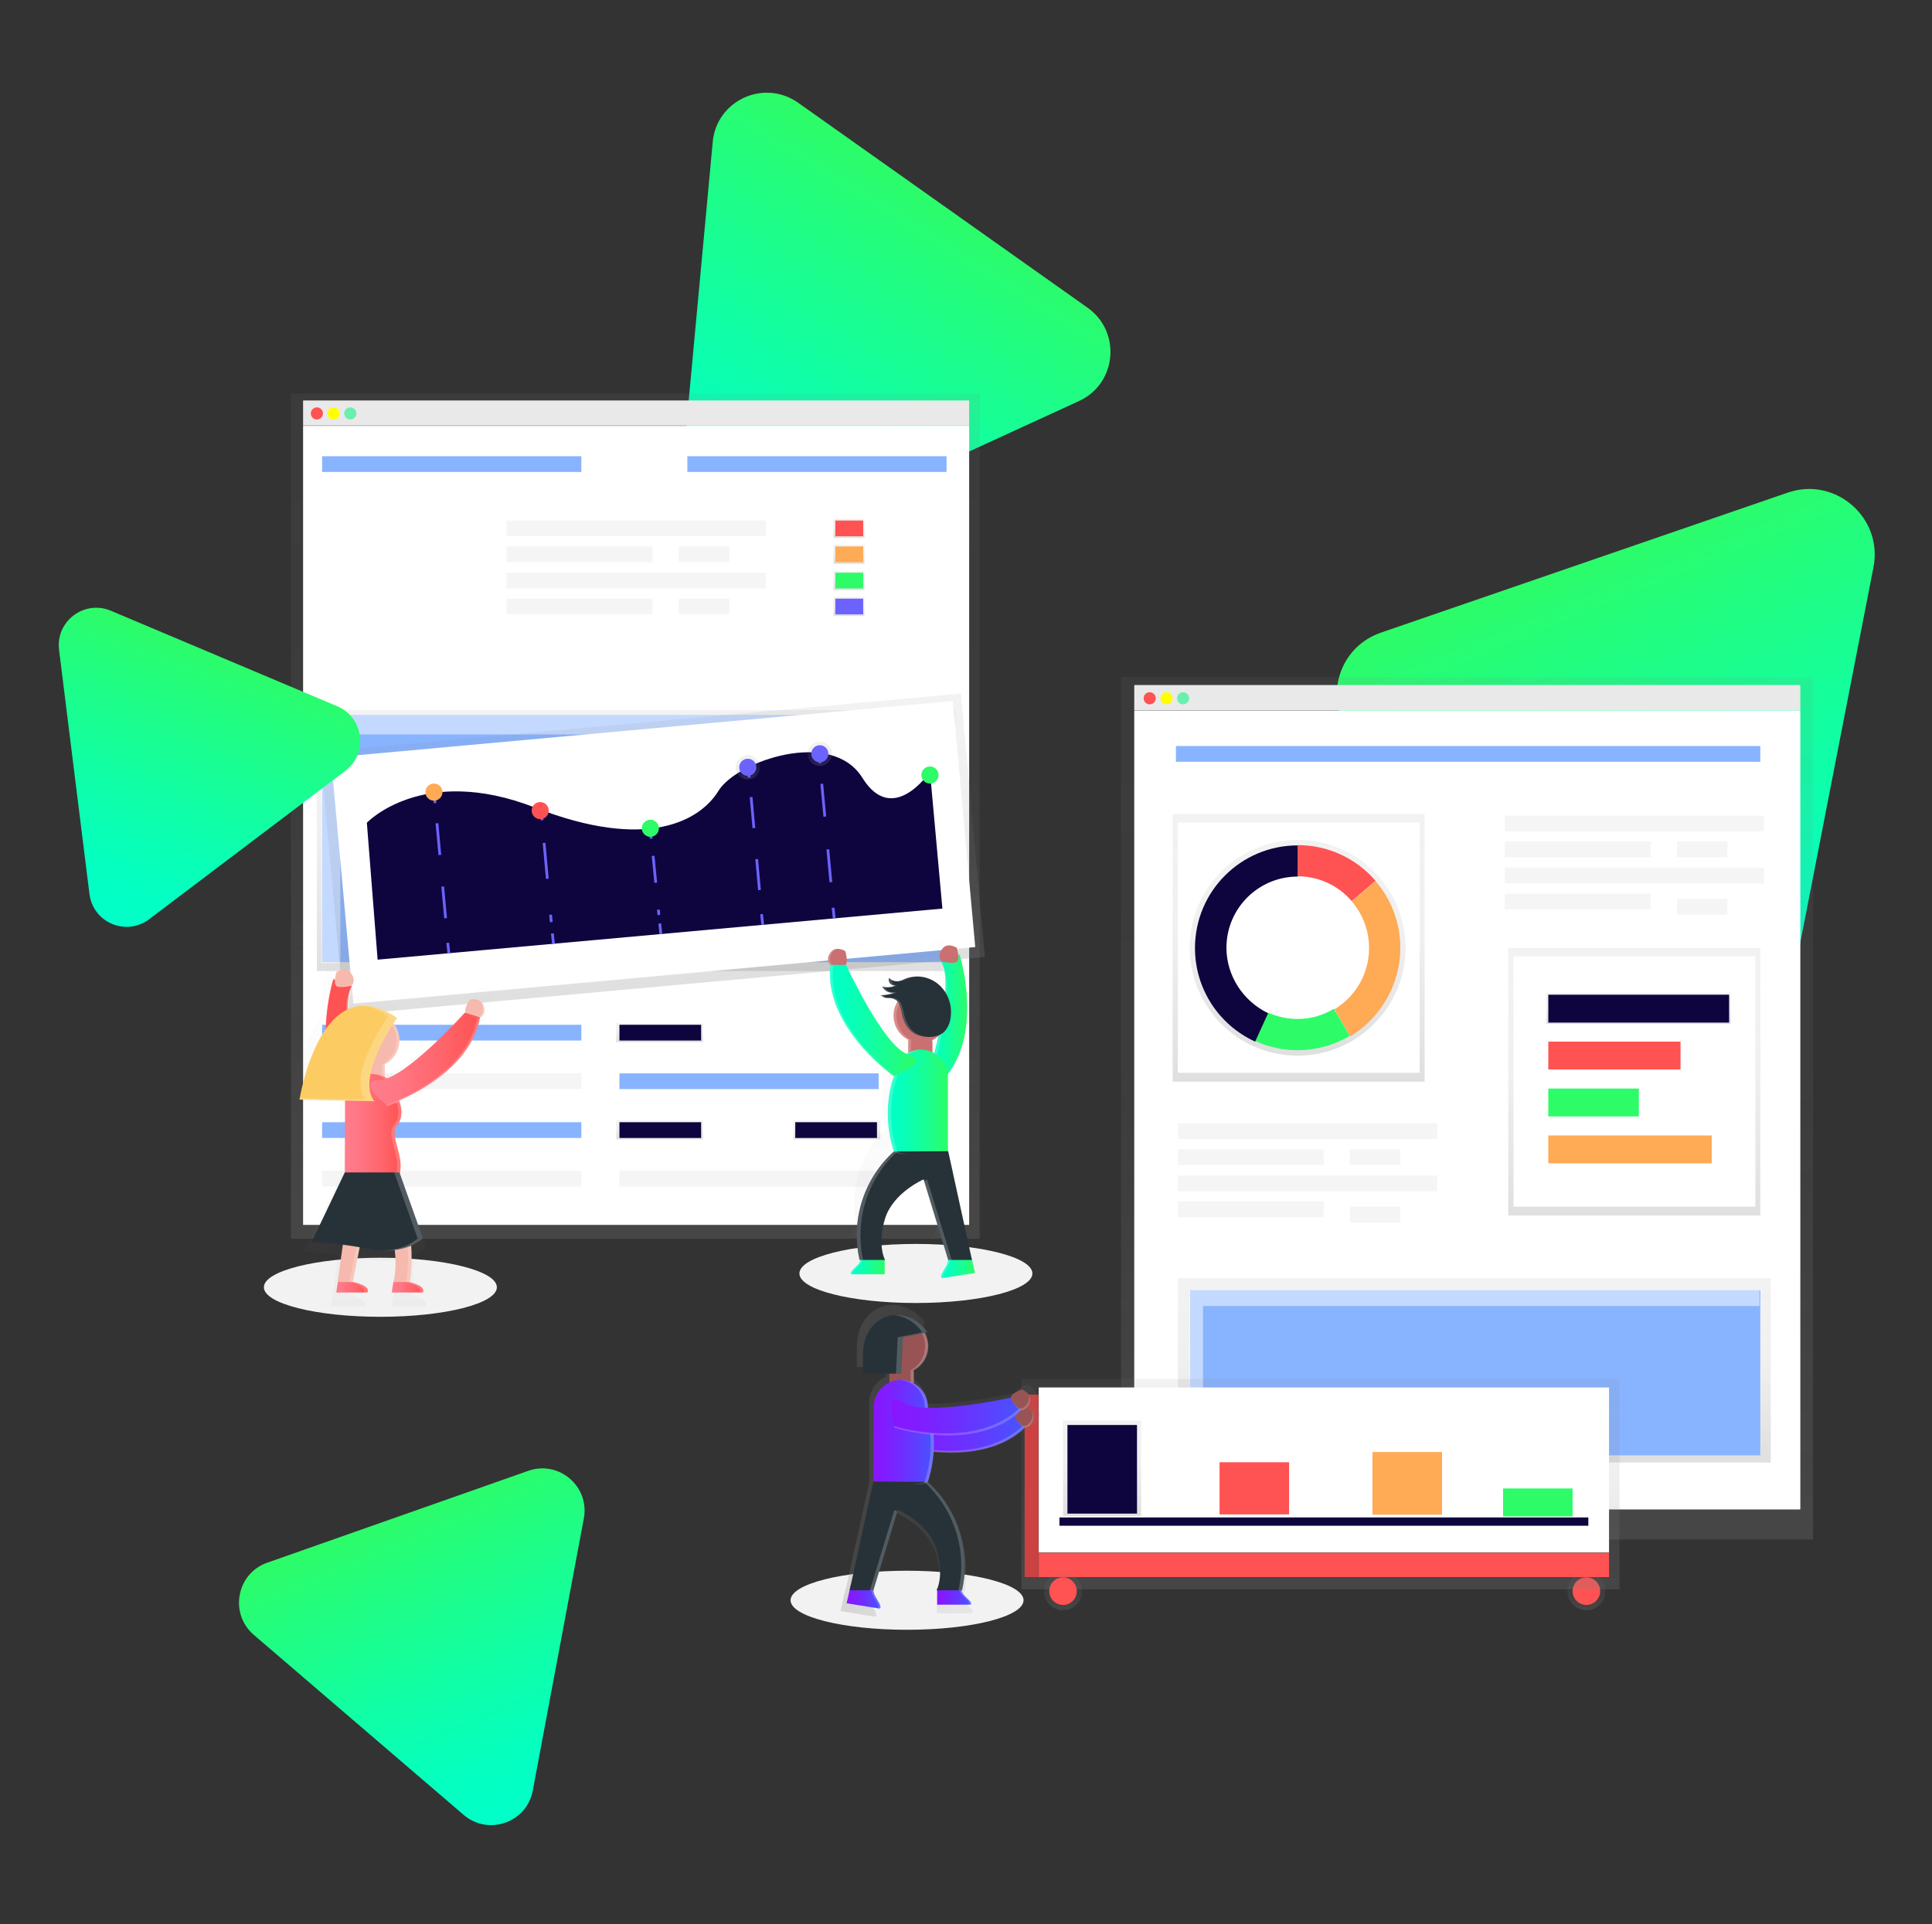 <?xml version="1.0" encoding="utf-8"?>
<!-- Generator: Adobe Illustrator 19.0.0, SVG Export Plug-In . SVG Version: 6.00 Build 0)  -->
<svg version="1.1" id="Layer_1" xmlns="http://www.w3.org/2000/svg" xmlns:xlink="http://www.w3.org/1999/xlink" x="0px" y="0px"
	 viewBox="0 0 699.9 697.1" style="enable-background:new 0 0 699.9 697.1;" xml:space="preserve">
<rect x="0" y="0" width="699.9" height="697.1" fill="#333333" stroke="none"/>
<style type="text/css">
	.st0{fill:url(#XMLID_236_);}
	.st1{fill:url(#XMLID_237_);}
	.st2{fill:url(#XMLID_238_);}
	.st3{fill:#F2F2F2;}
	.st4{fill:#F5F5F5;}
	.st5{fill:url(#XMLID_239_);}
	.st6{fill:#FFFFFF;}
	.st7{fill:#FF5252;}
	.st8{fill:#FFFF00;}
	.st9{fill:#69F0AE;}
	.st10{fill:#88B3FF;}
	.st11{fill:url(#XMLID_240_);}
	.st12{fill:url(#XMLID_241_);}
	.st13{fill:url(#XMLID_242_);}
	.st14{fill:#0E053F;}
	.st15{fill:url(#XMLID_243_);}
	.st16{fill:url(#XMLID_244_);}
	.st17{fill:url(#XMLID_245_);}
	.st18{fill:#FFAA55;}
	.st19{fill:#2DFC68;}
	.st20{fill:url(#XMLID_246_);}
	.st21{fill:#6C63FF;}
	.st22{fill:url(#XMLID_247_);}
	.st23{opacity:0.5;fill:#FFFFFF;enable-background:new    ;}
	.st24{fill:url(#XMLID_248_);}
	.st25{fill:none;stroke:#6C63FF;stroke-miterlimit:10;}
	.st26{fill:none;stroke:#6C63FF;stroke-miterlimit:10;stroke-dasharray:11.51,11.51;}
	.st27{fill:none;stroke:#6C63FF;stroke-miterlimit:10;stroke-dasharray:13.06,13.06;}
	.st28{fill:none;stroke:#6C63FF;stroke-miterlimit:10;stroke-dasharray:9.79,9.79;}
	.st29{fill:none;stroke:#6C63FF;stroke-miterlimit:10;stroke-dasharray:11.28,11.28;}
	.st30{fill:none;stroke:#6C63FF;stroke-miterlimit:10;stroke-dasharray:11.93,11.93;}
	.st31{fill:url(#XMLID_249_);}
	.st32{fill:url(#XMLID_250_);}
	.st33{opacity:0.2;}
	.st34{fill:url(#XMLID_251_);}
	.st35{fill:url(#XMLID_252_);}
	.st36{fill:#CA7070;}
	.st37{fill:url(#cbb1ca8a-3a06-4d8d-9881-c3637d2b9b50_1_);}
	.st38{opacity:0.2;fill:#FFFFFF;enable-background:new    ;}
	.st39{fill:url(#ec846da8-b8c9-4838-98ee-b96510078eab_1_);}
	.st40{fill:url(#XMLID_253_);}
	.st41{fill:url(#XMLID_254_);}
	.st42{fill:#263238;}
	.st43{fill:url(#XMLID_255_);}
	.st44{fill:url(#XMLID_256_);}
	.st45{fill:url(#XMLID_257_);}
	.st46{fill:#F6B9AD;}
	.st47{fill:url(#XMLID_258_);}
	.st48{fill:url(#XMLID_259_);}
	.st49{fill:url(#XMLID_260_);}
	.st50{fill:url(#XMLID_261_);}
	.st51{fill:#FCCC63;}
	.st52{fill:url(#XMLID_262_);}
	.st53{fill:url(#XMLID_263_);}
	.st54{fill:url(#XMLID_264_);}
	.st55{fill:url(#XMLID_265_);}
	.st56{fill:url(#XMLID_266_);}
	.st57{fill:url(#XMLID_267_);}
	.st58{fill:url(#XMLID_268_);}
	.st59{fill:url(#XMLID_269_);}
	.st60{fill:none;stroke:#0E053F;stroke-width:3;stroke-miterlimit:10;}
	.st61{fill:url(#XMLID_270_);}
	.st62{fill:url(#XMLID_271_);}
	.st63{opacity:0.2;enable-background:new    ;}
	.st64{fill:url(#XMLID_272_);}
	.st65{fill:url(#XMLID_273_);}
	.st66{fill:#985454;}
	.st67{fill:url(#_x34_635430b-7803-4f1f-9770-b56b2b482545_1_);}
	.st68{fill:url(#a892faa3-7b18-4010-9d55-72c2aac7ddb8_1_);}
	.st69{fill:url(#XMLID_274_);}
	.st70{fill:url(#XMLID_275_);}
	.st71{fill:url(#XMLID_276_);}
</style>
<g id="XMLID_221_">
	
		<linearGradient id="XMLID_236_" gradientUnits="userSpaceOnUse" x1="526.963" y1="457.106" x2="620.391" y2="295.284" gradientTransform="matrix(0.611 -0.792 0.792 0.611 -41.901 510.914)">
		<stop  offset="0" style="stop-color:#00FFC9"/>
		<stop  offset="0.174" style="stop-color:#04FFC0"/>
		<stop  offset="0.462" style="stop-color:#10FEA6"/>
		<stop  offset="0.828" style="stop-color:#23FD7D"/>
		<stop  offset="0.994" style="stop-color:#2DFC68"/>
	</linearGradient>
	<path id="XMLID_207_" class="st0" d="M609.9,371.9L492.4,269.6c-13.8-12-9.4-34.5,7.9-40.4l147.3-50.7c17.3-6,34.6,9.1,31.1,27
		l-29.8,152.9C645.4,376.5,623.7,383.9,609.9,371.9z"/>
	
		<linearGradient id="XMLID_237_" gradientUnits="userSpaceOnUse" x1="58.338" y1="671.169" x2="118.478" y2="567.005" gradientTransform="matrix(0.606 -0.796 0.796 0.606 -380.88 298.105)">
		<stop  offset="0" style="stop-color:#00FFC9"/>
		<stop  offset="0.174" style="stop-color:#04FFC0"/>
		<stop  offset="0.462" style="stop-color:#10FEA6"/>
		<stop  offset="0.828" style="stop-color:#23FD7D"/>
		<stop  offset="0.994" style="stop-color:#2DFC68"/>
	</linearGradient>
	<path id="XMLID_1_" class="st1" d="M168,657.6l-76.1-65.3c-8.9-7.7-6.2-22.2,4.9-26.1l94.6-33.3c11.1-3.9,22.3,5.7,20.1,17.3
		L193,648.8C190.8,660.4,176.9,665.2,168,657.6z"/>
	
		<linearGradient id="XMLID_238_" gradientUnits="userSpaceOnUse" x1="336.852" y1="253.679" x2="413.917" y2="120.198" gradientTransform="matrix(0.999 3.388500e-002 -3.388500e-002 0.999 -67.101 -63.619)">
		<stop  offset="0" style="stop-color:#00FFC9"/>
		<stop  offset="0.174" style="stop-color:#04FFC0"/>
		<stop  offset="0.462" style="stop-color:#10FEA6"/>
		<stop  offset="0.828" style="stop-color:#23FD7D"/>
		<stop  offset="0.994" style="stop-color:#2DFC68"/>
	</linearGradient>
	<path id="XMLID_2_" class="st2" d="M246.3,179.4l11.9-128c1.4-15,18.5-22.9,30.9-14.2l104.9,74.3c12.3,8.7,10.6,27.5-3.1,33.8
		L274,199C260.3,205.4,244.9,194.4,246.3,179.4z"/>
</g>
<ellipse id="XMLID_206_" class="st3" cx="328.6" cy="579.8" rx="42.2" ry="10.7"/>
<ellipse id="XMLID_205_" class="st3" cx="331.8" cy="461.4" rx="42.2" ry="10.7"/>
<ellipse id="XMLID_204_" class="st3" cx="137.8" cy="466.4" rx="42.2" ry="10.7"/>
<rect id="XMLID_203_" x="109.8" y="145.1" class="st4" width="241.3" height="9.1"/>
<linearGradient id="XMLID_239_" gradientUnits="userSpaceOnUse" x1="230.119" y1="353.229" x2="230.119" y2="659.402" gradientTransform="matrix(1 0 0 -1 0 802)">
	<stop  offset="0" style="stop-color:#808080;stop-opacity:0.25"/>
	<stop  offset="0.54" style="stop-color:#808080;stop-opacity:0.12"/>
	<stop  offset="1" style="stop-color:#808080;stop-opacity:0.1"/>
</linearGradient>
<rect id="XMLID_202_" x="105.4" y="142.6" class="st5" width="249.5" height="306.2"/>
<rect id="XMLID_201_" x="109.8" y="154.3" class="st6" width="241.3" height="289.5"/>
<circle id="XMLID_200_" class="st7" cx="114.8" cy="149.8" r="2.2"/>
<circle id="XMLID_199_" class="st8" cx="120.8" cy="149.8" r="2.2"/>
<circle id="XMLID_198_" class="st9" cx="126.9" cy="149.8" r="2.2"/>
<g id="XMLID_196_">
	<rect id="XMLID_197_" x="116.7" y="165.3" class="st10" width="93.9" height="5.7"/>
</g>
<rect id="XMLID_195_" x="183.5" y="188.6" class="st4" width="93.9" height="5.7"/>
<rect id="XMLID_194_" x="116.7" y="371.3" class="st10" width="93.9" height="5.7"/>
<linearGradient id="XMLID_240_" gradientUnits="userSpaceOnUse" x1="238.939" y1="424.418" x2="238.939" y2="431.347" gradientTransform="matrix(1 0 0 -1 0 802)">
	<stop  offset="0" style="stop-color:#808080;stop-opacity:0.25"/>
	<stop  offset="0.54" style="stop-color:#808080;stop-opacity:0.12"/>
	<stop  offset="1" style="stop-color:#808080;stop-opacity:0.1"/>
</linearGradient>
<rect id="XMLID_193_" x="223.2" y="370.7" class="st11" width="31.5" height="6.9"/>
<linearGradient id="XMLID_241_" gradientUnits="userSpaceOnUse" x1="238.939" y1="389.138" x2="238.939" y2="396.068" gradientTransform="matrix(1 0 0 -1 0 802)">
	<stop  offset="0" style="stop-color:#808080;stop-opacity:0.25"/>
	<stop  offset="0.54" style="stop-color:#808080;stop-opacity:0.12"/>
	<stop  offset="1" style="stop-color:#808080;stop-opacity:0.1"/>
</linearGradient>
<rect id="XMLID_192_" x="223.2" y="405.9" class="st12" width="31.5" height="6.9"/>
<linearGradient id="XMLID_242_" gradientUnits="userSpaceOnUse" x1="303.197" y1="389.138" x2="303.197" y2="396.068" gradientTransform="matrix(1 0 0 -1 0 802)">
	<stop  offset="0" style="stop-color:#808080;stop-opacity:0.25"/>
	<stop  offset="0.54" style="stop-color:#808080;stop-opacity:0.12"/>
	<stop  offset="1" style="stop-color:#808080;stop-opacity:0.1"/>
</linearGradient>
<rect id="XMLID_191_" x="287.4" y="405.9" class="st13" width="31.5" height="6.9"/>
<rect id="XMLID_190_" x="224.4" y="371.3" class="st14" width="29.6" height="5.7"/>
<rect id="XMLID_189_" x="224.4" y="406.6" class="st14" width="29.6" height="5.7"/>
<rect id="XMLID_188_" x="288.1" y="406.6" class="st14" width="29.6" height="5.7"/>
<rect id="XMLID_187_" x="116.7" y="388.9" class="st4" width="93.9" height="5.7"/>
<rect id="XMLID_186_" x="224.4" y="388.9" class="st10" width="93.9" height="5.7"/>
<rect id="XMLID_185_" x="224.4" y="424.2" class="st4" width="93.9" height="5.7"/>
<rect id="XMLID_184_" x="116.7" y="406.6" class="st10" width="93.9" height="5.7"/>
<rect id="XMLID_183_" x="116.7" y="424.2" class="st4" width="93.9" height="5.7"/>
<rect id="XMLID_182_" x="183.5" y="198" class="st4" width="52.9" height="5.7"/>
<rect id="XMLID_181_" x="245.9" y="198" class="st4" width="18.3" height="5.7"/>
<rect id="XMLID_180_" x="183.5" y="216.9" class="st4" width="52.9" height="5.7"/>
<rect id="XMLID_179_" x="245.9" y="216.9" class="st4" width="18.3" height="5.7"/>
<rect id="XMLID_178_" x="183.5" y="207.5" class="st4" width="93.9" height="5.7"/>
<g id="XMLID_176_">
	<rect id="XMLID_177_" x="249" y="165.3" class="st10" width="93.9" height="5.7"/>
</g>
<linearGradient id="XMLID_243_" gradientUnits="userSpaceOnUse" x1="307.607" y1="607.113" x2="307.607" y2="614.043" gradientTransform="matrix(1 0 0 -1 0 802)">
	<stop  offset="0" style="stop-color:#808080;stop-opacity:0.25"/>
	<stop  offset="0.54" style="stop-color:#808080;stop-opacity:0.12"/>
	<stop  offset="1" style="stop-color:#808080;stop-opacity:0.1"/>
</linearGradient>
<rect id="XMLID_175_" x="301.9" y="188" class="st15" width="11.3" height="6.9"/>
<linearGradient id="XMLID_244_" gradientUnits="userSpaceOnUse" x1="307.607" y1="597.663" x2="307.607" y2="604.593" gradientTransform="matrix(1 0 0 -1 0 802)">
	<stop  offset="0" style="stop-color:#808080;stop-opacity:0.25"/>
	<stop  offset="0.54" style="stop-color:#808080;stop-opacity:0.12"/>
	<stop  offset="1" style="stop-color:#808080;stop-opacity:0.1"/>
</linearGradient>
<rect id="XMLID_174_" x="301.9" y="197.4" class="st16" width="11.3" height="6.9"/>
<linearGradient id="XMLID_245_" gradientUnits="userSpaceOnUse" x1="307.607" y1="588.214" x2="307.607" y2="595.143" gradientTransform="matrix(1 0 0 -1 0 802)">
	<stop  offset="0" style="stop-color:#808080;stop-opacity:0.25"/>
	<stop  offset="0.54" style="stop-color:#808080;stop-opacity:0.12"/>
	<stop  offset="1" style="stop-color:#808080;stop-opacity:0.1"/>
</linearGradient>
<rect id="XMLID_173_" x="301.9" y="206.9" class="st17" width="11.3" height="6.9"/>
<rect id="XMLID_172_" x="302.6" y="188.6" class="st7" width="10.1" height="5.7"/>
<rect id="XMLID_171_" x="302.6" y="198" class="st18" width="10.1" height="5.7"/>
<rect id="XMLID_170_" x="302.6" y="207.5" class="st19" width="10.1" height="5.7"/>
<linearGradient id="XMLID_246_" gradientUnits="userSpaceOnUse" x1="307.607" y1="578.764" x2="307.607" y2="585.694" gradientTransform="matrix(1 0 0 -1 0 802)">
	<stop  offset="0" style="stop-color:#808080;stop-opacity:0.25"/>
	<stop  offset="0.54" style="stop-color:#808080;stop-opacity:0.12"/>
	<stop  offset="1" style="stop-color:#808080;stop-opacity:0.1"/>
</linearGradient>
<rect id="XMLID_169_" x="301.9" y="216.3" class="st20" width="11.3" height="6.9"/>
<rect id="XMLID_168_" x="302.6" y="216.9" class="st21" width="10.1" height="5.7"/>
<linearGradient id="XMLID_247_" gradientUnits="userSpaceOnUse" x1="230.434" y1="450.247" x2="230.434" y2="544.745" gradientTransform="matrix(1 0 0 -1 0 802)">
	<stop  offset="0" style="stop-color:#808080;stop-opacity:0.25"/>
	<stop  offset="0.54" style="stop-color:#808080;stop-opacity:0.12"/>
	<stop  offset="1" style="stop-color:#808080;stop-opacity:0.1"/>
</linearGradient>
<rect id="XMLID_167_" x="114.8" y="257.3" class="st22" width="231.2" height="94.5"/>
<rect id="XMLID_166_" x="116.7" y="259.1" class="st10" width="226.2" height="89.5"/>
<polygon id="XMLID_165_" class="st23" points="123.3,266.1 342.5,266.1 342.5,259.1 116.4,259.1 116.4,349 123.3,349 "/>
<linearGradient id="XMLID_248_" gradientUnits="userSpaceOnUse" x1="390.323" y1="296.822" x2="390.323" y2="392.58" gradientTransform="matrix(0.996 -9.063258e-002 -9.063258e-002 -0.996 -121.067 688.222)">
	<stop  offset="0" style="stop-color:#808080;stop-opacity:0.25"/>
	<stop  offset="0.54" style="stop-color:#808080;stop-opacity:0.12"/>
	<stop  offset="1" style="stop-color:#808080;stop-opacity:0.1"/>
</linearGradient>
<polygon id="XMLID_164_" class="st24" points="116,272.4 348.1,251.3 356.8,346.7 124.7,367.8 "/>
<rect id="XMLID_163_" x="123.6" y="264.2" transform="matrix(-0.996 9.063258e-002 -9.063258e-002 -0.996 500.349 595.079)" class="st6" width="226.2" height="89.5"/>
<path id="XMLID_162_" class="st14" d="M136.8,347.7l-3.9-49.6c0,0,20.2-21.4,60.9-5.5s59.9,4.7,66.5-6.1
	c6.6-10.7,40.9-22.7,52.1-4.7c11.1,17.9,24.5-2.2,24.5-2.2l4.5,49.6L136.8,347.7z"/>
<line id="XMLID_161_" class="st25" x1="157.3" y1="287.3" x2="157.6" y2="291"/>
<line id="XMLID_160_" class="st26" x1="158.3" y1="298.3" x2="161.9" y2="338"/>
<line id="XMLID_159_" class="st25" x1="162.2" y1="341.6" x2="162.6" y2="345.4"/>
<line id="XMLID_158_" class="st25" x1="196" y1="293.4" x2="196.4" y2="297.2"/>
<line id="XMLID_157_" class="st27" x1="197.1" y1="305.4" x2="199.7" y2="334.1"/>
<line id="XMLID_156_" class="st25" x1="200.1" y1="338.2" x2="200.5" y2="341.9"/>
<line id="XMLID_155_" class="st25" x1="235.6" y1="300.2" x2="235.9" y2="303.9"/>
<line id="XMLID_154_" class="st28" x1="236.6" y1="310.1" x2="238.7" y2="331.5"/>
<line id="XMLID_153_" class="st25" x1="239" y1="334.6" x2="239.4" y2="338.4"/>
<line id="XMLID_152_" class="st25" x1="271.1" y1="277.9" x2="271.4" y2="281.7"/>
<line id="XMLID_151_" class="st29" x1="272.1" y1="288.8" x2="275.6" y2="327.7"/>
<line id="XMLID_150_" class="st25" x1="275.9" y1="331.2" x2="276.3" y2="335"/>
<line id="XMLID_149_" class="st25" x1="296.7" y1="272.7" x2="297.1" y2="276.5"/>
<line id="XMLID_148_" class="st30" x1="297.7" y1="284" x2="301.5" y2="325.1"/>
<line id="XMLID_147_" class="st25" x1="301.8" y1="328.9" x2="302.2" y2="332.7"/>
<circle id="XMLID_146_" class="st18" cx="157.2" cy="287" r="3.1"/>
<circle id="XMLID_145_" class="st7" cx="195.7" cy="293.7" r="3.1"/>
<circle id="XMLID_144_" class="st19" cx="235.6" cy="300.1" r="3.1"/>
<linearGradient id="XMLID_249_" gradientUnits="userSpaceOnUse" x1="427.502" y1="368.648" x2="427.502" y2="377.468" gradientTransform="matrix(0.996 -9.063258e-002 -9.063258e-002 -0.996 -121.076 688.226)">
	<stop  offset="0" style="stop-color:#808080;stop-opacity:0.25"/>
	<stop  offset="0.54" style="stop-color:#808080;stop-opacity:0.12"/>
	<stop  offset="1" style="stop-color:#808080;stop-opacity:0.1"/>
</linearGradient>
<circle id="XMLID_143_" class="st31" cx="270.9" cy="278" r="4.4"/>
<linearGradient id="XMLID_250_" gradientUnits="userSpaceOnUse" x1="453.952" y1="371.159" x2="453.952" y2="379.979" gradientTransform="matrix(0.996 -9.063258e-002 -9.063258e-002 -0.996 -121.069 688.219)">
	<stop  offset="0" style="stop-color:#808080;stop-opacity:0.25"/>
	<stop  offset="0.54" style="stop-color:#808080;stop-opacity:0.12"/>
	<stop  offset="1" style="stop-color:#808080;stop-opacity:0.1"/>
</linearGradient>
<circle id="XMLID_142_" class="st32" cx="297" cy="273.1" r="4.4"/>
<circle id="XMLID_141_" class="st21" cx="270.9" cy="278" r="3.1"/>
<circle id="XMLID_140_" class="st21" cx="297" cy="273.1" r="3.1"/>
<circle id="XMLID_139_" class="st19" cx="336.9" cy="280.8" r="3.1"/>
<g id="XMLID_137_" class="st33">
	
		<linearGradient id="XMLID_251_" gradientUnits="userSpaceOnUse" x1="497.914" y1="363.995" x2="497.914" y2="364.158" gradientTransform="matrix(1 0 0 -1 -154.5 707.52)">
		<stop  offset="0" style="stop-color:#808080;stop-opacity:0.25"/>
		<stop  offset="0.54" style="stop-color:#808080;stop-opacity:0.12"/>
		<stop  offset="1" style="stop-color:#808080;stop-opacity:0.1"/>
	</linearGradient>
	<path id="XMLID_138_" class="st34" d="M343.3,343.4l0,0.1C343.8,343.3,343.3,343.4,343.3,343.4z"/>
</g>
<g id="XMLID_133_" class="st33">
	
		<linearGradient id="XMLID_252_" gradientUnits="userSpaceOnUse" x1="478.791" y1="258.258" x2="478.791" y2="367.105" gradientTransform="matrix(1 0 0 -1 -154.5 707.52)">
		<stop  offset="0" style="stop-color:#808080;stop-opacity:0.25"/>
		<stop  offset="0.54" style="stop-color:#808080;stop-opacity:0.12"/>
		<stop  offset="1" style="stop-color:#808080;stop-opacity:0.1"/>
	</linearGradient>
	<path id="XMLID_134_" class="st35" d="M338.1,449.2l10.3-1.7l-1.4-6.3l0,0v-0.1h0l-7.3-33.4v-24.3c0-0.3,0-0.6-0.1-0.9
		c10.9-14.4,4.4-37,3.8-39c-0.1,0.1-0.3,0.1-0.5,0.2c-0.1-0.9-0.2-1.8-0.5-2.6c0,0-3.1-2-4.9,0.6c-1.5,2.2-0.4,3.6-0.1,3.9l-0.2,0.1
		c0.5,0.8,0.8,1.6,1,2.5c-0.1-0.2-0.2-0.4-0.3-0.6c-0.4-0.1-0.6-0.1-0.6-0.1l-0.1-0.1l-0.2,0.1c1.1,1.6,1.5,4.4,1.4,7.7
		c-0.4-0.5-0.8-1-1.3-1.5c-2-1.9-4.6-3-7.4-3.1h-0.5c-0.3,0-0.6,0-0.9,0.1h-0.2l-0.4,0.1l-0.4,0.1l-0.3,0.1l-0.5,0.1l-0.2,0.1
		c-0.2,0.1-0.4,0.1-0.6,0.2c-0.7,0.3-1.4,0.6-2.2,0.8c-0.1,0-0.2,0-0.3,0l0,0c-0.8,0.1-1.7-0.2-2.4-0.7l-0.2-0.2
		c-0.1-0.1-0.2-0.2-0.2-0.2c-0.1,0.2-0.1,0.5-0.1,0.7c0,0.6,0.3,1.1,0.7,1.4c0.1,0.1,0.3,0.2,0.4,0.3c0.2,0.1,0.4,0.2,0.7,0.2h0.2
		h-0.1c-0.1,0.1-0.3,0.1-0.4,0.2h0c-0.2,0.1-0.3,0.1-0.5,0.2l0,0c-0.8,0.2-1.7,0.2-2.5,0l0,0l-0.3-0.1c-0.1,0-0.3-0.1-0.4-0.1
		c0,0.1,0.1,0.2,0.1,0.3l0.1,0.1l0.1,0.2l0.1,0.1l0.1,0.2l0.1,0.1l0.2,0.2l0.1,0.1l0.2,0.2l0.1,0.1l0.2,0.1l0.1,0.1l0.2,0.1l0.1,0.1
		l0.2,0.1l0.1,0.1l0.2,0.1l0.2,0.1l0.2,0h0.2h0.1h0.2h0.6c0.3,0,0.6-0.1,0.9-0.2l-0.6,0.2l0,0l-0.3,0.1l-0.3,0.1l-0.3,0.1l-0.3,0.1
		l-0.3,0.1l-0.3,0.1l-0.3,0.1l-0.3,0.1l-0.3,0l-0.4,0h-0.3h-0.4h-0.2h-0.6c0.3,0.1,0.7,0.3,1,0.5c0.2,0.1,0.4,0.2,0.6,0.3
		c0.1,0,0.2,0,0.3,0.1h0.1h0.2h0.9h0.3c0.6,0.1,1.1,0.2,1.6,0.5c0.3,0.2,0.5,0.4,0.7,0.6c-0.1,0.1-0.2,0.3-0.3,0.4
		c-0.1,0.2-0.1,0.3-0.2,0.4c-0.1,0.3-0.2,0.5-0.3,0.8c-0.4,1-0.5,2-0.5,3.1c0,0.2,0,0.4,0,0.6c0,0.1,0,0.1,0,0.2
		c0,0.2,0,0.3,0.1,0.5v0.1c0,0.2,0.1,0.4,0.1,0.5v0.1c0,0.2,0.1,0.3,0.1,0.4l0,0.1c0.1,0.4,0.2,0.7,0.4,1l0,0.1
		c0.1,0.2,0.1,0.3,0.2,0.5v0c0.1,0.2,0.2,0.3,0.3,0.5v0c0.1,0.2,0.2,0.3,0.3,0.4l0,0.1c0.2,0.3,0.5,0.6,0.7,0.9l0,0
		c0.7,0.7,1.5,1.3,2.4,1.8c0,0.1-0.1,0.3-0.1,0.4l0,0c0,0.1,0,0.3,0,0.4v3.3c-0.2,0.1-0.4,0.2-0.6,0.3c-7.9-3.6-19.6-29-19.6-29
		h-0.3c1.1-0.9,0-4.6,0-4.6c-0.7-0.4-1.4-0.7-2.2-0.7h-0.6H303h-0.1h-0.1h-0.1l-0.1,0h-0.1l-0.2,0.1l0,0l-0.2,0.1l-0.1,0l-0.1,0.1
		l-0.1,0.4l-0.1,0.1l-0.1,0.1l-0.1,0.1l-0.1,0.1l-0.1,0.1l-0.1,0.1l-0.1,0.1l-0.1,0.1l-0.2,0.2c-1.7,2.6,0,4,0,4c-0.1,1-0.2,2-0.2,3
		c-0.1,18.6,19.7,32.9,20.8,33.7c-0.4,1.2-4.1,11.4,0,24.2c0,0,0,0.1,0.1,0.1c-9.7,8.9-13.9,22.3-11.2,35.2l0.1,0.4h0.2
		c0,0.1,0,0.2-0.1,0.3c0,0.2-0.1,0.3-0.2,0.4c-0.1,0.2-0.3,0.5-0.5,0.7l0,0c-0.2,0.2-0.4,0.5-0.7,0.7l-0.3,0.2c-1,1-2,1.9-1.3,2.3
		h10.8v-4.7h0.2c0,0-0.1-0.1-0.2-0.4v-0.1h0c-0.6-1.5-1.9-6,0.2-13c2.6-8.6,12.6-12.9,12.6-12.9l0.2,0.6h0l7.9,25.8
		c0,0.1,0,0.2,0,0.3c0,0.2-0.1,0.5-0.2,0.7c-0.1,0.2-0.1,0.4-0.2,0.5c-0.5,1-1.3,2.2-1.7,3.1c-0.1,0.1-0.1,0.2-0.1,0.4
		c0,0.1-0.1,0.3,0,0.4c0,0.2,0.2,0.4,0.3,0.4l0,0h0.1L338.1,449.2L338.1,449.2z M335,375.7c-0.2-0.1-0.4-0.2-0.6-0.3v-3.1
		c0-0.2,0-0.5-0.1-0.7c0.7-0.3,1.3-0.7,1.9-1.2C335.8,372.2,335.4,374.1,335,375.7L335,375.7z"/>
</g>
<path id="XMLID_132_" class="st36" d="M300.8,349.6c0,0-1.9-1.6,0-4.4s5.4-0.6,5.4-0.6s1.3,4.1,0,5.1
	C305,350.6,300.8,349.6,300.8,349.6z"/>
<linearGradient id="cbb1ca8a-3a06-4d8d-9881-c3637d2b9b50_1_" gradientUnits="userSpaceOnUse" x1="308.173" y1="458.778" x2="320.472" y2="458.778">
	<stop  offset="0" style="stop-color:#00FFC9"/>
	<stop  offset="0.174" style="stop-color:#04FFC0"/>
	<stop  offset="0.462" style="stop-color:#10FEA6"/>
	<stop  offset="0.828" style="stop-color:#23FD7D"/>
	<stop  offset="0.994" style="stop-color:#2DFC68"/>
</linearGradient>
<path id="cbb1ca8a-3a06-4d8d-9881-c3637d2b9b50" class="st37" d="M320.5,455.9h-8.8c0.1,0.8-0.2,1.7-0.8,2.2c-1.2,1.4-3.5,3-2.4,3.6
	h12V455.9z"/>
<path id="XMLID_131_" class="st38" d="M311.5,458.1c0.6-0.6,0.9-1.4,0.8-2.2h-0.6c0.1,0.8-0.2,1.7-0.8,2.2c-1.2,1.4-3.5,3-2.4,3.6
	h0.6C308,461.1,310.4,459.5,311.5,458.1z"/>
<linearGradient id="ec846da8-b8c9-4838-98ee-b96510078eab_1_" gradientUnits="userSpaceOnUse" x1="340.997" y1="458.554" x2="353.231" y2="458.554">
	<stop  offset="0" style="stop-color:#00FFC9"/>
	<stop  offset="0.174" style="stop-color:#04FFC0"/>
	<stop  offset="0.462" style="stop-color:#10FEA6"/>
	<stop  offset="0.828" style="stop-color:#23FD7D"/>
	<stop  offset="0.994" style="stop-color:#2DFC68"/>
</linearGradient>
<path id="ec846da8-b8c9-4838-98ee-b96510078eab" class="st39" d="M351.6,454.1l-8.2,1.3c0.2,1,0.1,2-0.4,2.9
	c-0.9,1.9-2.9,4.2-1.7,4.8l11.9-1.9L351.6,454.1z"/>
<linearGradient id="XMLID_253_" gradientUnits="userSpaceOnUse" x1="336.757" y1="368.689" x2="350.408" y2="368.689">
	<stop  offset="0" style="stop-color:#00FFC9"/>
	<stop  offset="0.174" style="stop-color:#04FFC0"/>
	<stop  offset="0.462" style="stop-color:#10FEA6"/>
	<stop  offset="0.828" style="stop-color:#23FD7D"/>
	<stop  offset="0.994" style="stop-color:#2DFC68"/>
</linearGradient>
<path id="XMLID_130_" class="st40" d="M347.6,345.7c0,0,9.4,29.6-6.3,45.9l-4.5-3.5c0,0,9.3-32.3,4.1-39.8
	C350,345.3,347.6,345.7,347.6,345.7z"/>
<path id="XMLID_129_" class="st36" d="M341.2,348.4c0,0-1.9-1.6,0-4.4c1.9-2.9,5.4-0.6,5.4-0.6s1.3,4.1,0,5.1
	C345.3,349.3,341.2,348.4,341.2,348.4z"/>
<path id="XMLID_128_" class="st38" d="M343.7,458.3c0.5-0.9,0.6-1.9,0.4-2.9l7.6-1.3V454l-8.2,1.4c0.2,1,0.1,2-0.4,2.9
	c-0.9,1.9-2.9,4.2-1.7,4.8l0.5-0.1C341,462.3,342.8,460.1,343.7,458.3z"/>
<path id="XMLID_127_" class="st36" d="M333.4,373.3L333.4,373.3c2.5,0,4.4,2,4.4,4.4v4.3c0,2.5-2,4.4-4.4,4.4l0,0
	c-2.5,0-4.4-2-4.4-4.4v-4.3C328.9,375.3,330.9,373.3,333.4,373.3z"/>
<path id="XMLID_126_" class="st38" d="M337.4,390.1c0,0,9.2-31.9,4.2-39.7c-0.4-0.1-0.7-0.1-0.7-0.1l-0.1-0.1l-0.2,0.1
	c5.2,7.6-4.1,39.8-4.1,39.8l4.5,3.5l0.4-0.4L337.4,390.1z"/>
<circle id="XMLID_125_" class="st36" cx="333.5" cy="368" r="9.8"/>
<path id="XMLID_124_" class="st38" d="M330,382v-4.3c0-0.3,0-0.6,0.1-0.9c-4.8-2.5-6.7-8.4-4.3-13.2c1.6-3.1,4.7-5.1,8.2-5.3h-0.6
	c-5.4,0-9.8,4.4-9.8,9.8c0,3.7,2.1,7.1,5.3,8.8c-0.1,0.3-0.1,0.6-0.1,0.9v4.3c0,2.4,1.9,4.4,4.4,4.4c0.2,0,0.4,0,0.6,0
	C331.7,386.1,330,384.2,330,382z"/>
<linearGradient id="XMLID_254_" gradientUnits="userSpaceOnUse" x1="321.674" y1="399.147" x2="343.542" y2="399.147">
	<stop  offset="0" style="stop-color:#00FFC9"/>
	<stop  offset="0.174" style="stop-color:#04FFC0"/>
	<stop  offset="0.462" style="stop-color:#10FEA6"/>
	<stop  offset="0.828" style="stop-color:#23FD7D"/>
	<stop  offset="0.994" style="stop-color:#2DFC68"/>
</linearGradient>
<path id="XMLID_123_" class="st41" d="M343.5,417.1c0,0-19,2.1-19.7,0c-4.9-15.1,0-27,0-27c0-5.4,4.4-9.8,9.8-9.8l0,0
	c5.4,0,9.8,4.4,9.8,9.8V417.1z"/>
<path id="XMLID_122_" class="st42" d="M343.5,417.1l8.6,39.4h-8.6l-8.9-29.2c0,0-11.1,4.8-14,14.3c-2.9,9.5,0,14.9,0,14.9h-9.2
	l-0.1-0.4c-3.1-14.3,1.7-29.1,12.5-38.9l0,0"/>
<path id="XMLID_121_" class="st38" d="M325,417.1c-4.9-15.1,0-27,0-27c0-5.2,4-9.5,9.2-9.8c-0.2,0-0.4,0-0.6,0l0,0
	c-5.4,0-9.8,4.4-9.8,9.8c0,0-4.9,11.9,0,27c0.3,0.8,2.8,1,6.1,1C327.2,418,325.2,417.7,325,417.1z"/>
<linearGradient id="XMLID_255_" gradientUnits="userSpaceOnUse" x1="300.669" y1="369.777" x2="331.826" y2="369.777">
	<stop  offset="0" style="stop-color:#00FFC9"/>
	<stop  offset="0.174" style="stop-color:#04FFC0"/>
	<stop  offset="0.462" style="stop-color:#10FEA6"/>
	<stop  offset="0.828" style="stop-color:#23FD7D"/>
	<stop  offset="0.994" style="stop-color:#2DFC68"/>
</linearGradient>
<path id="XMLID_120_" class="st43" d="M323.7,389.9c0,0-25.4-17.8-22.9-40.3h5.7c0,0,13.6,29.6,22.4,32.4S323.7,389.9,323.7,389.9z"
	/>
<g id="XMLID_117_" class="st33">
	<path id="XMLID_119_" class="st6" d="M334.8,427.9l8.7,28.7h1.3l-8.9-29.2C335.9,427.4,335.5,427.6,334.8,427.9z"/>
	<path id="XMLID_118_" class="st6" d="M325.1,417.2h-1.3c-10.8,9.8-15.6,24.7-12.5,38.9l0.1,0.4h1.3l-0.1-0.4
		C309.6,441.9,314.3,427.1,325.1,417.2z"/>
</g>
<path id="XMLID_116_" class="st38" d="M301.8,349.9h-1c-2.5,22.5,22.9,40.3,22.9,40.3l0.6-0.2C321.4,387.8,299.4,371,301.8,349.9z"
	/>
<path id="XMLID_115_" class="st42" d="M325.7,363.6c0.5,1.3,0.9,2.6,1.1,4c0.6,2.8,2.1,5.5,4.5,6.9c1.4,0.7,2.9,1.1,4.4,1.2
	c2.3,0.1,4.9-0.3,6.5-2c1-1.1,1.7-2.5,2-4c1-4.5-0.3-9.2-3.6-12.5c-3.3-3.2-8.2-4.3-12.6-2.6c-0.8,0.4-1.6,0.7-2.4,0.9
	c-1.3,0.2-2.6-0.2-3.5-1.2c-0.4,1.2,0.3,2.4,1.5,2.7c0.2,0.1,0.4,0.1,0.7,0.1c-1.5,0.7-3.2,0.8-4.7,0.3c0.9,1.9,3.1,2.8,5,2
	c-1.8,0.8-3.7,1.2-5.7,1.2c0.4,0,1.2,0.8,1.7,0.9c0.6,0.1,1.3,0.1,1.9,0.1C323.9,361.7,325.1,362.5,325.7,363.6z"/>
<g id="XMLID_109_" class="st33">
	<path id="XMLID_114_" class="st6" d="M324.4,357.1c-0.7,0.4-1.5,0.6-2.3,0.6c1,0.1,2-0.2,3-0.6c-1.2,0-2.2-1-2.2-2.2
		c0-0.1,0-0.1,0-0.2c-0.2-0.1-0.4-0.3-0.5-0.4c-0.4,1.2,0.3,2.4,1.5,2.7C323.9,357.1,324.2,357.1,324.4,357.1z"/>
	<path id="XMLID_113_" class="st6" d="M326.4,355.5c0.8-0.2,1.6-0.5,2.4-0.9c1.2-0.5,2.5-0.7,3.8-0.8c-1.5,0-3,0.2-4.4,0.8
		c-0.8,0.4-1.6,0.7-2.4,0.9c-0.1,0-0.2,0-0.3,0C325.7,355.5,326.1,355.5,326.4,355.5z"/>
	<path id="XMLID_112_" class="st6" d="M321.3,361.5c-0.5-0.1-1.3-0.9-1.7-0.9c2,0,3.9-0.4,5.7-1.2c-0.4,0.2-0.8,0.3-1.3,0.3
		c-1.6,0.6-3.3,0.9-5,0.9c0.4,0,1.2,0.8,1.7,0.9c0.4,0.1,0.9,0.1,1.3,0.1C321.8,361.6,321.6,361.5,321.3,361.5z"/>
	<path id="XMLID_111_" class="st6" d="M336.4,375.7c-1.5-0.1-3.1-0.5-4.4-1.2c-2.5-1.4-3.8-4.2-4.5-6.9c-0.2-1.4-0.6-2.7-1.1-4
		c-0.6-1.2-1.8-2-3.1-2c-0.3,0-0.6,0-0.9,0h0.3c1.3,0.1,2.5,0.8,3.1,2c0.5,1.3,0.9,2.6,1.1,4c0.6,2.8,2.1,5.5,4.5,6.9
		c1.4,0.7,2.9,1.1,4.4,1.2c0.4,0,0.7,0,1.1,0H336.4z"/>
	<path id="XMLID_110_" class="st6" d="M323.6,359.6c-1.4-0.1-2.6-0.9-3.2-2.1c-0.2-0.1-0.5-0.1-0.7-0.2
		C320.4,358.9,322,359.8,323.6,359.6z"/>
</g>
<path id="XMLID_108_" class="st38" d="M301.5,349.6c0,0-1.9-1.6,0-4.4c0.5-0.8,1.4-1.4,2.4-1.4c-1.2-0.1-2.4,0.4-3,1.4
	c-1.9,2.9,0,4.4,0,4.4c1.2,0.3,2.5,0.4,3.7,0.4C303.5,350,302.5,349.8,301.5,349.6z"/>
<g id="XMLID_106_" class="st33">
	
		<linearGradient id="XMLID_256_" gradientUnits="userSpaceOnUse" x1="273.232" y1="357.751" x2="273.232" y2="357.947" gradientTransform="matrix(1 0 0 -1 -154.5 707.52)">
		<stop  offset="0" style="stop-color:#808080;stop-opacity:0.25"/>
		<stop  offset="0.54" style="stop-color:#808080;stop-opacity:0.12"/>
		<stop  offset="1" style="stop-color:#808080;stop-opacity:0.1"/>
	</linearGradient>
	<path id="XMLID_107_" class="st44" d="M118.8,349.8l0.1-0.2C118.9,349.6,118.2,349.5,118.8,349.8z"/>
</g>
<g id="XMLID_104_" class="st33">
	
		<linearGradient id="XMLID_257_" gradientUnits="userSpaceOnUse" x1="296.48" y1="233.959" x2="296.48" y2="361.507" gradientTransform="matrix(1 0 0 -1 -154.5 707.52)">
		<stop  offset="0" style="stop-color:#808080;stop-opacity:0.25"/>
		<stop  offset="0.54" style="stop-color:#808080;stop-opacity:0.12"/>
		<stop  offset="1" style="stop-color:#808080;stop-opacity:0.1"/>
	</linearGradient>
	<path id="XMLID_105_" class="st45" d="M178.2,360.3c-0.1-0.2-0.1-0.4-0.2-0.6c0-0.1-0.1-0.1-0.1-0.2c-0.1-0.1-0.1-0.2-0.2-0.3
		l-0.1-0.2c-0.1-0.1-0.1-0.2-0.2-0.2l-0.1-0.1c-0.1-0.1-0.2-0.1-0.2-0.2l-0.2-0.1l-0.3-0.2l-0.2-0.1l-0.3-0.1L176,358
		c-0.1,0-0.3-0.1-0.4-0.1l0,0c-0.9-0.2-1.9-0.1-2.8,0.1c0,0-2.6,3.9-1.6,5.3l-0.3-0.1c0,0-19.6,21.9-30.7,25.9
		c-0.3-0.2-0.6-0.4-0.9-0.5v-4.1c0-0.2,0-0.3,0-0.5l0,0c0-0.2,0-0.3-0.1-0.5l0.1,0l0.3-0.2l0.5-0.3l0.3-0.2c0.2-0.2,0.4-0.3,0.6-0.5
		l0.2-0.2c0.2-0.1,0.3-0.3,0.4-0.4l0.3-0.2c0.2-0.2,0.3-0.4,0.5-0.6l0.2-0.2c0.2-0.2,0.3-0.4,0.4-0.6l0.2-0.3
		c0.1-0.2,0.2-0.4,0.4-0.6l0.1-0.2c0.1-0.3,0.3-0.5,0.4-0.8l0.1-0.2c0.1-0.2,0.2-0.4,0.2-0.7c0-0.1,0.1-0.2,0.1-0.2
		c0.1-0.3,0.2-0.6,0.2-0.9c0-0.1,0-0.1,0-0.2c0.1-0.3,0.1-0.5,0.1-0.8c0-0.1,0-0.2,0-0.3c0-0.3,0.1-0.6,0.1-1c0-2.5-0.8-4.8-2.4-6.7
		c0.8-1.3,1.4-2.1,1.4-2.1c-0.5-0.3-1-0.7-1.5-1l-0.5-0.3c-0.3-0.2-0.6-0.4-1-0.6l-0.5-0.3c-0.3-0.2-0.6-0.3-0.9-0.4l-0.6-0.3
		l-0.8-0.4l-0.5-0.2c-0.3-0.1-0.6-0.2-0.8-0.3l-0.5-0.2c-0.3-0.1-0.6-0.2-0.8-0.2l-0.5-0.1c-0.3-0.1-0.6-0.1-0.9-0.2l-0.3-0.1
		c-0.4-0.1-0.8-0.1-1.3-0.2l0,0c-2.6-0.3-5.2,0.1-7.6,1.2c0.1-3,0.6-5.5,1.7-7l-0.3-0.1l-0.1,0.1c0,0-0.3,0.1-0.8,0.2
		c-0.2,0.2-0.3,0.5-0.4,0.8c0.2-1.1,0.6-2.1,1.2-3l-0.3-0.1c0.4-0.4,1.7-2-0.1-4.8c-2.1-3.1-5.9-0.7-5.9-0.7c-0.3,1-0.5,2.1-0.6,3.1
		c-0.3-0.1-0.5-0.2-0.6-0.3c-1.8,6.4-2.8,13.1-3,19.8c-6.9,9.7-9.7,24.1-10.2,27.2l0,0l0,0.2l0,0c0,0.2-0.1,0.3-0.1,0.3l17.8,0.4
		c0,0.1,0,0.1,0,0.2v28.2l-13,27.5c0,0,4.9,0.2,12.4,1.1l-2.1,14.7l0,0l-0.7,4.1h12.4c1.4-2.7-5.5-4.1-5.5-4.1h-0.2l2.7-13.7
		c1.2,0.2,2.4,0.4,3.7,0.6c1.8,0.4,3.7,0.6,5.6,0.6l0,0c1.5,0.1,3.1,0,4.6-0.2c0.9,7.4-0.3,11.9-0.5,12.6h-0.1l-0.7,4.1h12.4
		c1.2-2.4-3.9-3.7-5.2-4.1l0.1-0.4c0.6-4.6,0.8-9.3,0.5-14c1.6-0.6,3.1-1.5,4.4-2.6l0,0l0.2-0.2l0,0l0.1-0.1l-9.2-25.8
		c1.7-7.3-4.3-15-1.1-18.8c3.2-3.8,1.3-8.7,0.9-9.6c8.6-3.8,26.1-13.2,31-29.6c0.4-1.2,0.7-2.3,0.9-3.5
		C176.8,364.9,179.3,363.9,178.2,360.3z"/>
</g>
<path id="XMLID_103_" class="st7" d="M120.8,354.6c0,0-9.4,29.6,6.3,45.9l4.5-3.5c0,0-9.3-32.3-4.1-39.8
	C118.4,354.1,120.8,354.6,120.8,354.6z"/>
<path id="XMLID_102_" class="st46" d="M127.3,357.2c0,0,1.9-1.6,0-4.4c-1.9-2.9-5.4-0.6-5.4-0.6s-1.3,4.1,0,5.1
	C123.1,358.1,127.3,357.2,127.3,357.2z"/>
<path id="XMLID_101_" class="st46" d="M135,395.3L135,395.3c-2.5,0-4.4-2-4.4-4.4v-4.3c0-2.5,2-4.4,4.4-4.4l0,0c2.5,0,4.4,2,4.4,4.4
	v4.3C139.5,393.3,137.5,395.3,135,395.3z"/>
<path id="XMLID_100_" class="st38" d="M131,398.9c0,0-9.2-31.9-4.2-39.7c0.4-0.1,0.7-0.1,0.7-0.1l0.1-0.1l0.2,0.1
	c-5.2,7.6,4.1,39.8,4.1,39.8l-4.5,3.5l-0.4-0.4L131,398.9z"/>
<circle id="XMLID_99_" class="st46" cx="134.9" cy="376.9" r="9.8"/>
<path id="XMLID_98_" class="st38" d="M138.4,390.8v-4.3c0-0.3,0-0.6-0.1-0.9c4.8-2.5,6.7-8.4,4.3-13.2c-1.6-3.1-4.7-5.1-8.2-5.3h0.6
	c5.4,0,9.8,4.4,9.8,9.8c0,3.7-2.1,7.1-5.3,8.8c0.1,0.3,0.1,0.6,0.1,0.9v4.3c0,2.4-1.9,4.4-4.4,4.4c-0.2,0-0.4,0-0.6,0
	C136.7,395,138.4,393.1,138.4,390.8z"/>
<linearGradient id="XMLID_258_" gradientUnits="userSpaceOnUse" x1="124.886" y1="407.967" x2="145.438" y2="407.967">
	<stop  offset="0" style="stop-color:#FF7D8D"/>
	<stop  offset="0.252" style="stop-color:#FF7684"/>
	<stop  offset="0.669" style="stop-color:#FF646A"/>
	<stop  offset="0.994" style="stop-color:#FF5252"/>
</linearGradient>
<path id="XMLID_97_" class="st47" d="M124.9,425.9c0,0,19,2.1,19.7,0c2.3-6.9-3.8-14.4-0.8-18.1c3.1-3.8,0.8-8.9,0.8-8.9
	c0-5.4-4.4-9.8-9.8-9.8l0,0c-5.4,0-9.8,4.4-9.8,9.8L124.9,425.9z"/>
<path id="XMLID_96_" class="st38" d="M143.8,407.8c3.1-3.8,0.8-8.9,0.8-8.9c0-5.4-4.4-9.8-9.8-9.8c-0.2,0-0.4,0-0.6,0
	c5.2,0.3,9.2,4.6,9.2,9.8c0,0,2.4,5.1-0.8,8.9c-3,3.7,3,11.1,0.8,18.1c-0.2,0.7-2.2,0.9-4.8,1c3.2,0,5.8-0.2,6-1
	C146.9,419,140.8,411.5,143.8,407.8z"/>
<path id="XMLID_95_" class="st46" d="M140.5,425.3L140.5,425.3c6.9,9.8,10,24.7,8,38.9l-0.1,0.4h-5.9c0,0,1.8-5.4,0-14.9
	c-1.1-5.7-4.3-10.8-9-14.3l-5.7,29.2h-5.5l5.5-39.4H140.5z"/>
<path id="XMLID_94_" class="st46" d="M173.9,368.7c0,0,2.3-1,1.3-4.3s-5-2.2-5-2.2s-2.4,3.6-1.5,4.9S173.9,368.7,173.9,368.7z"/>
<linearGradient id="XMLID_259_" gradientUnits="userSpaceOnUse" x1="134.086" y1="383.744" x2="173.899" y2="383.744">
	<stop  offset="0" style="stop-color:#FF7D8D"/>
	<stop  offset="0.252" style="stop-color:#FF7684"/>
	<stop  offset="0.669" style="stop-color:#FF646A"/>
	<stop  offset="0.994" style="stop-color:#FF5252"/>
</linearGradient>
<path id="XMLID_93_" class="st48" d="M140.2,400.5c0,0,29.5-9.6,33.7-31.9l-5.5-1.7c0,0-21.7,24.2-30.9,24.4
	C128.4,391.5,140.2,400.5,140.2,400.5z"/>
<path id="XMLID_92_" class="st38" d="M172.9,368.7l0.9,0.3c-4.2,22.3-33.7,31.9-33.7,31.9l-0.5-0.4
	C143.1,399.2,169,389.5,172.9,368.7z"/>
<g id="XMLID_89_" class="st33">
	<path id="XMLID_91_" class="st6" d="M132.3,435.4l-5.7,29.2h1.3l5.5-28.3C133.1,436,132.7,435.7,132.3,435.4z"/>
	<path id="XMLID_90_" class="st6" d="M140.5,425.3h-1.3c6.9,9.8,10,24.7,8,38.9l-0.1,0.4h1.3l0.1-0.4
		C150.5,449.9,147.5,435.1,140.5,425.3z"/>
</g>
<path id="XMLID_88_" class="st38" d="M173.3,368.5c0,0,2.3-1,1.3-4.3c-0.2-0.9-0.9-1.7-1.8-2.1c1.2,0.2,2.1,1.1,2.4,2.3
	c1,3.3-1.3,4.3-1.3,4.3c-1.3-0.1-2.5-0.3-3.7-0.7C171.2,368.2,172.3,368.4,173.3,368.5z"/>
<path id="XMLID_87_" class="st42" d="M124.9,424.8l-12,25.2c7,0.3,13.9,1.2,20.8,2.5c13.2,2.5,19.5-3.8,19.5-3.8l-8.5-23.9H124.9z"
	/>
<linearGradient id="XMLID_260_" gradientUnits="userSpaceOnUse" x1="121.762" y1="466.41" x2="133.268" y2="466.41">
	<stop  offset="0" style="stop-color:#FF7D8D"/>
	<stop  offset="0.252" style="stop-color:#FF7684"/>
	<stop  offset="0.669" style="stop-color:#FF646A"/>
	<stop  offset="0.994" style="stop-color:#FF5252"/>
</linearGradient>
<path id="XMLID_86_" class="st49" d="M128.1,464.5c0,0,6.3,1.3,5,3.8h-11.3l0.6-3.8H128.1z"/>
<linearGradient id="XMLID_261_" gradientUnits="userSpaceOnUse" x1="141.921" y1="466.41" x2="153.428" y2="466.41">
	<stop  offset="0" style="stop-color:#FF7D8D"/>
	<stop  offset="0.252" style="stop-color:#FF7684"/>
	<stop  offset="0.669" style="stop-color:#FF646A"/>
	<stop  offset="0.994" style="stop-color:#FF5252"/>
</linearGradient>
<path id="XMLID_85_" class="st50" d="M148.2,464.5c0,0,6.3,1.3,5,3.8h-11.3l0.6-3.8H148.2z"/>
<path id="XMLID_84_" class="st51" d="M143.8,368.8c0,0-15.1,21.4-8.2,30.2l-27.1-0.6C108.5,398.4,116.1,349.9,143.8,368.8z"/>
<path id="XMLID_83_" class="st38" d="M143.8,368.8c-3.9-2.7-7.4-4-10.6-4.3c2.6,0.8,5.1,2.1,7.4,3.7c0,0-15.1,21.4-8.2,30.2
	l-23.8-0.6c-0.1,0.4-0.1,0.6-0.1,0.6l27.1,0.6C128.7,390.2,143.8,368.8,143.8,368.8z"/>
<path id="XMLID_82_" class="st38" d="M144.7,424.8h-1.9l8.5,23.9c0,0-4.1,4.1-12.5,4.4c9.7,0.3,14.4-4.4,14.4-4.4L144.7,424.8z"/>
<path id="XMLID_81_" class="st38" d="M128.1,464.5h-1.3c0,0,6.3,1.3,5,3.8h1.3C134.4,465.8,128.1,464.5,128.1,464.5z"/>
<path id="XMLID_80_" class="st38" d="M148.2,464.5H147c0,0,6.3,1.3,5,3.8h1.3C154.5,465.8,148.2,464.5,148.2,464.5z"/>
<rect id="XMLID_79_" x="410.9" y="248.2" class="st4" width="241.3" height="9.1"/>
<linearGradient id="XMLID_262_" gradientUnits="userSpaceOnUse" x1="531.491" y1="244.21" x2="531.491" y2="556.683" gradientTransform="matrix(1 0 0 -1 0 802)">
	<stop  offset="0" style="stop-color:#808080;stop-opacity:0.25"/>
	<stop  offset="0.54" style="stop-color:#808080;stop-opacity:0.12"/>
	<stop  offset="1" style="stop-color:#808080;stop-opacity:0.1"/>
</linearGradient>
<rect id="XMLID_78_" x="406.1" y="245.3" class="st52" width="250.7" height="312.5"/>
<rect id="XMLID_77_" x="410.9" y="257.4" class="st6" width="241.3" height="289.5"/>
<circle id="XMLID_76_" class="st7" cx="416.5" cy="253" r="2.2"/>
<circle id="XMLID_75_" class="st8" cx="422.6" cy="253" r="2.2"/>
<circle id="XMLID_74_" class="st9" cx="428.6" cy="253" r="2.2"/>
<g id="XMLID_72_">
	<rect id="XMLID_73_" x="426" y="270.3" class="st10" width="211.7" height="5.7"/>
</g>
<linearGradient id="XMLID_263_" gradientUnits="userSpaceOnUse" x1="470.458" y1="410.13" x2="470.458" y2="507.147" gradientTransform="matrix(1 0 0 -1 0 802)">
	<stop  offset="0" style="stop-color:#808080;stop-opacity:0.25"/>
	<stop  offset="0.54" style="stop-color:#808080;stop-opacity:0.12"/>
	<stop  offset="1" style="stop-color:#808080;stop-opacity:0.1"/>
</linearGradient>
<rect id="XMLID_71_" x="424.8" y="294.9" class="st53" width="91.3" height="97"/>
<rect id="XMLID_70_" x="426.7" y="298" class="st6" width="87.6" height="90.7"/>
<linearGradient id="XMLID_264_" gradientUnits="userSpaceOnUse" x1="592.045" y1="361.621" x2="592.045" y2="458.638" gradientTransform="matrix(1 0 0 -1 0 802)">
	<stop  offset="0" style="stop-color:#808080;stop-opacity:0.25"/>
	<stop  offset="0.54" style="stop-color:#808080;stop-opacity:0.12"/>
	<stop  offset="1" style="stop-color:#808080;stop-opacity:0.1"/>
</linearGradient>
<rect id="XMLID_69_" x="546.4" y="343.4" class="st54" width="91.3" height="97"/>
<rect id="XMLID_68_" x="548.3" y="346.5" class="st6" width="87.6" height="90.7"/>
<linearGradient id="XMLID_265_" gradientUnits="userSpaceOnUse" x1="534.087" y1="272.163" x2="534.087" y2="338.941" gradientTransform="matrix(1 0 0 -1 0 802)">
	<stop  offset="0" style="stop-color:#808080;stop-opacity:0.25"/>
	<stop  offset="0.54" style="stop-color:#808080;stop-opacity:0.12"/>
	<stop  offset="1" style="stop-color:#808080;stop-opacity:0.1"/>
</linearGradient>
<rect id="XMLID_67_" x="426.7" y="463.1" class="st55" width="214.8" height="66.8"/>
<rect id="XMLID_66_" x="431.1" y="467.5" class="st10" width="206.6" height="59.8"/>
<polygon id="XMLID_65_" class="st23" points="435.8,473.2 637.4,473.2 637.4,467.5 430.8,467.5 430.8,527.4 435.8,527.4 "/>
<linearGradient id="XMLID_266_" gradientUnits="userSpaceOnUse" x1="624.624" y1="325.108" x2="624.624" y2="403.227" gradientTransform="matrix(1 0 0 -1 -154.5 707.52)">
	<stop  offset="0" style="stop-color:#808080;stop-opacity:0.25"/>
	<stop  offset="0.54" style="stop-color:#808080;stop-opacity:0.12"/>
	<stop  offset="1" style="stop-color:#808080;stop-opacity:0.1"/>
</linearGradient>
<path id="XMLID_62_" class="st56" d="M499.7,317.9c-14.1-16.4-38.7-18.2-55.1-4.1c-16.4,14.1-18.2,38.7-4.1,55.1
	c14.1,16.4,38.7,18.2,55.1,4.1c8.6-7.4,13.6-18.2,13.6-29.6C509.2,334,505.8,325,499.7,317.9z M484,366.7
	c-12.9,7.6-29.5,3.4-37.1-9.5c-7.6-12.9-3.4-29.5,9.5-37.1s29.5-3.4,37.1,9.5c2.5,4.2,3.8,8.9,3.8,13.8
	C497.3,352.9,492.2,361.8,484,366.7L484,366.7z"/>
<path id="XMLID_61_" class="st7" d="M489.7,326.5l8.6-7.4c-7.1-8.2-17.3-12.9-28.2-12.9v11.3C477.7,317.5,484.8,320.8,489.7,326.5z"
	/>
<path id="XMLID_60_" class="st19" d="M470.1,369.2c-3.7,0-7.3-0.8-10.7-2.3l-4.7,10.3c11.1,5,23.9,4.3,34.3-1.9l-5.8-9.8
	C479.3,367.9,474.8,369.2,470.1,369.2z"/>
<path id="XMLID_59_" class="st18" d="M507.3,343.4c0-8.9-3.2-17.5-9-24.2l-8.6,7.4c9.3,10.8,8.1,27.1-2.6,36.4
	c-1.2,1-2.4,1.9-3.7,2.7l5.8,9.8C500.4,368.6,507.3,356.5,507.3,343.4z"/>
<path id="XMLID_58_" class="st14" d="M444.3,343.4c0-14.3,11.6-25.8,25.8-25.8l0,0v-11.3c-20.5,0-37.2,16.6-37.2,37.2
	c0,14.6,8.5,27.8,21.8,33.9l4.7-10.3C450.3,362.7,444.3,353.5,444.3,343.4z"/>
<linearGradient id="XMLID_267_" gradientUnits="userSpaceOnUse" x1="593.62" y1="430.919" x2="593.62" y2="442.259" gradientTransform="matrix(1 0 0 -1 0 802)">
	<stop  offset="0" style="stop-color:#808080;stop-opacity:0.25"/>
	<stop  offset="0.54" style="stop-color:#808080;stop-opacity:0.12"/>
	<stop  offset="1" style="stop-color:#808080;stop-opacity:0.1"/>
</linearGradient>
<rect id="XMLID_57_" x="560.2" y="359.7" class="st57" width="66.8" height="11.3"/>
<rect id="XMLID_56_" x="560.9" y="360.4" class="st14" width="65.5" height="10.1"/>
<rect id="XMLID_55_" x="560.9" y="377.4" class="st7" width="47.9" height="10.1"/>
<rect id="XMLID_54_" x="560.9" y="394.4" class="st19" width="32.8" height="10.1"/>
<rect id="XMLID_53_" x="560.9" y="411.4" class="st18" width="59.2" height="10.1"/>
<rect id="XMLID_52_" x="426.7" y="407" class="st4" width="93.9" height="5.7"/>
<rect id="XMLID_51_" x="426.7" y="416.4" class="st4" width="52.9" height="5.7"/>
<rect id="XMLID_50_" x="489" y="416.4" class="st4" width="18.3" height="5.7"/>
<rect id="XMLID_49_" x="489" y="437.2" class="st4" width="18.3" height="5.7"/>
<rect id="XMLID_48_" x="426.7" y="435.3" class="st4" width="52.9" height="5.7"/>
<rect id="XMLID_47_" x="426.7" y="425.9" class="st4" width="93.9" height="5.7"/>
<rect id="XMLID_46_" x="545.1" y="295.5" class="st4" width="93.9" height="5.7"/>
<rect id="XMLID_45_" x="545.1" y="304.9" class="st4" width="52.9" height="5.7"/>
<rect id="XMLID_44_" x="607.5" y="304.9" class="st4" width="18.3" height="5.7"/>
<rect id="XMLID_43_" x="607.5" y="325.7" class="st4" width="18.3" height="5.7"/>
<rect id="XMLID_42_" x="545.1" y="323.8" class="st4" width="52.9" height="5.7"/>
<rect id="XMLID_41_" x="545.1" y="314.4" class="st4" width="93.9" height="5.7"/>
<linearGradient id="XMLID_268_" gradientUnits="userSpaceOnUse" x1="574.721" y1="218.614" x2="574.721" y2="232.474" gradientTransform="matrix(1 0 0 -1 0 802)">
	<stop  offset="0" style="stop-color:#808080;stop-opacity:0.25"/>
	<stop  offset="0.54" style="stop-color:#808080;stop-opacity:0.12"/>
	<stop  offset="1" style="stop-color:#808080;stop-opacity:0.1"/>
</linearGradient>
<circle id="XMLID_40_" class="st58" cx="574.7" cy="576.5" r="6.9"/>
<circle id="XMLID_39_" class="st7" cx="574.7" cy="576.5" r="5"/>
<linearGradient id="XMLID_269_" gradientUnits="userSpaceOnUse" x1="478.333" y1="226.174" x2="478.333" y2="302.402" gradientTransform="matrix(1 0 0 -1 0 802)">
	<stop  offset="0" style="stop-color:#808080;stop-opacity:0.25"/>
	<stop  offset="0.54" style="stop-color:#808080;stop-opacity:0.12"/>
	<stop  offset="1" style="stop-color:#808080;stop-opacity:0.1"/>
</linearGradient>
<rect id="XMLID_38_" x="370" y="499.6" class="st59" width="216.7" height="76.2"/>
<rect id="XMLID_37_" x="376.3" y="502.7" class="st6" width="206.6" height="59.8"/>
<line id="XMLID_36_" class="st60" x1="383.8" y1="551.3" x2="575.4" y2="551.3"/>
<linearGradient id="XMLID_270_" gradientUnits="userSpaceOnUse" x1="399.27" y1="252.633" x2="399.27" y2="287.282" gradientTransform="matrix(1 0 0 -1 0 802)">
	<stop  offset="0" style="stop-color:#808080;stop-opacity:0.25"/>
	<stop  offset="0.54" style="stop-color:#808080;stop-opacity:0.12"/>
	<stop  offset="1" style="stop-color:#808080;stop-opacity:0.1"/>
</linearGradient>
<rect id="XMLID_35_" x="385.1" y="514.7" class="st61" width="28.3" height="34.6"/>
<rect id="XMLID_34_" x="386.7" y="516.3" class="st14" width="25.2" height="32.1"/>
<rect id="XMLID_33_" x="544.5" y="539.3" class="st19" width="25.2" height="10.1"/>
<rect id="XMLID_32_" x="497.2" y="526.1" class="st18" width="25.2" height="22.7"/>
<rect id="XMLID_31_" x="441.8" y="529.8" class="st7" width="25.2" height="18.9"/>
<rect id="XMLID_30_" x="376.3" y="562.6" class="st7" width="206.6" height="8.8"/>
<linearGradient id="XMLID_271_" gradientUnits="userSpaceOnUse" x1="385.096" y1="218.614" x2="385.096" y2="232.474" gradientTransform="matrix(1 0 0 -1 0 802)">
	<stop  offset="0" style="stop-color:#808080;stop-opacity:0.25"/>
	<stop  offset="0.54" style="stop-color:#808080;stop-opacity:0.12"/>
	<stop  offset="1" style="stop-color:#808080;stop-opacity:0.1"/>
</linearGradient>
<circle id="XMLID_29_" class="st62" cx="385.1" cy="576.5" r="6.9"/>
<circle id="XMLID_28_" class="st7" cx="385.1" cy="576.5" r="5"/>
<rect id="XMLID_27_" x="371.2" y="505.3" class="st7" width="5" height="66.1"/>
<rect id="XMLID_26_" x="371.2" y="505.3" class="st63" width="5" height="66.1"/>
<linearGradient id="XMLID_272_" gradientUnits="userSpaceOnUse" x1="459.09" y1="177.9" x2="531.11" y2="177.9" gradientTransform="matrix(1 0 0 -1 -154.5 707.52)">
	<stop  offset="0" style="stop-color:#808080;stop-opacity:0.25"/>
	<stop  offset="0.54" style="stop-color:#808080;stop-opacity:0.12"/>
	<stop  offset="1" style="stop-color:#808080;stop-opacity:0.1"/>
</linearGradient>
<path id="XMLID_25_" class="st64" d="M376.6,512.3c0-0.1,0-0.1,0-0.2s0-0.2,0-0.3c0-0.1,0-0.1,0-0.2c0-0.1,0-0.2-0.1-0.3
	s0-0.1-0.1-0.2s-0.1-0.2-0.1-0.3l-0.1-0.2c-0.1-0.1-0.1-0.2-0.2-0.3l-0.1-0.1c-0.1-0.1-0.2-0.2-0.3-0.3l0,0l0,0
	c-0.5-0.5-1.1-1-1.8-1.3c0.5-0.6,0.9-1.2,1.1-1.9c0.1-0.2,0.1-0.4,0.2-0.6c0-0.1,0-0.1,0-0.2c0-0.1,0-0.2,0-0.4c0-0.1,0-0.1,0-0.2
	c0-0.1,0-0.2,0-0.3s0-0.1,0-0.2c0-0.1,0-0.2-0.1-0.3c0-0.1,0-0.1-0.1-0.2c0-0.1-0.1-0.2-0.1-0.3l-0.1-0.2c-0.1-0.1-0.1-0.2-0.2-0.3
	l-0.1-0.1c-0.1-0.1-0.2-0.2-0.3-0.3l0,0l0,0c-0.6-0.7-1.4-1.2-2.2-1.5c0,0-4,1.5-4.3,3.1c-2.9,0.6-20,4.2-31.8,3.9l-0.1-0.2
	c0-3.9-2.1-7.4-5.6-9.2v-4c0-0.2,0-0.3,0-0.5l0,0c0-0.2,0-0.3-0.1-0.5l0.1,0l0.3-0.2l0.5-0.3l0.3-0.2c0.2-0.2,0.4-0.3,0.6-0.5
	l0.2-0.2c0.1-0.1,0.3-0.3,0.4-0.4l0.2-0.2c0.2-0.2,0.3-0.4,0.5-0.5l0.2-0.2c0.1-0.2,0.3-0.4,0.4-0.6l0.2-0.3
	c0.1-0.2,0.2-0.4,0.4-0.6l0.1-0.2c0.1-0.3,0.3-0.5,0.4-0.8l0.1-0.2c0.1-0.2,0.2-0.4,0.2-0.6l0.1-0.2c0.1-0.3,0.2-0.6,0.2-0.9
	c0-0.1,0-0.1,0-0.2c0-0.3,0.1-0.5,0.1-0.8c0-0.1,0-0.2,0-0.3c0-0.3,0.1-0.6,0.1-1c0-1.8-0.5-3.5-1.3-5.1c0.7-0.2,1.1-0.3,1-0.4
	c-0.3-0.3-0.5-0.7-0.8-1l-0.3-0.3c-0.2-0.2-0.4-0.4-0.6-0.6l-0.3-0.3c-0.2-0.2-0.4-0.4-0.6-0.5l-0.3-0.3c-0.2-0.2-0.5-0.4-0.7-0.6
	l-0.2-0.1c-0.3-0.2-0.6-0.4-0.9-0.6l-0.3-0.2c-0.2-0.1-0.4-0.2-0.6-0.3l-0.4-0.2l-0.5-0.3l-0.4-0.2c-0.2-0.1-0.4-0.2-0.6-0.2
	l-0.4-0.1c-0.3-0.1-0.6-0.2-0.9-0.3l-0.4-0.1l-0.5-0.1l-0.5-0.1l-0.4-0.1l-0.5,0h-0.4h-0.5c-0.3,0-0.5,0-0.8,0l0,0
	c-6.4,0.5-12.1,6.2-12.1,15.1v7.4H321v3.4c-3.7,1.7-6.1,5.4-6.1,9.5v28.7l-8.6,39.3h-0.1l-1.7,7.5l12.1,2l0,0l0.5,0.1
	c1.3-0.5-0.9-3.1-1.8-5c-0.1-0.2-0.2-0.4-0.3-0.6c-0.1-0.4-0.2-0.8-0.2-1.2l9.3-30.4h0l0.2-0.7c0,0,11.8,5,14.8,15.2
	c2.5,8.2,0.9,13.5,0.3,15.2h0v0.1c-0.1,0.3-0.2,0.5-0.2,0.5h0.2v5.6h12.8c1.2-0.6-1.3-2.3-2.6-3.8c-0.4-0.5-0.7-1-0.8-1.6h0.2
	l0.1-0.5c3.3-15.2-1.7-30.9-13.1-41.4c0,0,0-0.1,0.1-0.1c1.2-3.7,1.9-7.5,2.2-11.4c9.8,0.9,22.7,0.3,32.5-7.3
	c0.9-0.7,1.8-1.5,2.7-2.3c0.8-0.1,2.3-0.5,3.1-2.9c0.1-0.2,0.1-0.4,0.2-0.6c0-0.1,0-0.1,0-0.2C376.6,512.6,376.6,512.4,376.6,512.3z
	"/>
<linearGradient id="XMLID_273_" gradientUnits="userSpaceOnUse" x1="324.185" y1="519.372" x2="371.393" y2="519.372">
	<stop  offset="0" style="stop-color:#8815FF"/>
	<stop  offset="0.234" style="stop-color:#7F1EFF"/>
	<stop  offset="0.622" style="stop-color:#6537FF"/>
	<stop  offset="0.994" style="stop-color:#4755FF"/>
</linearGradient>
<path id="XMLID_24_" class="st65" d="M325.5,523.4c0,0,29.5,9.4,45.9-6.3l-3.5-4.5c0,0-31.8,7.1-39.3,1.9
	C321,509.3,325.5,523.4,325.5,523.4z"/>
<path id="XMLID_23_" class="st38" d="M370.6,516.5l0.6,0.8c-16.4,15.7-45.9,6.3-45.9,6.3s-0.1-0.2-0.2-0.6
	C328.6,524,355.3,531.2,370.6,516.5z"/>
<path id="XMLID_22_" class="st66" d="M370.8,517.1c0,0,2.4,0.5,3.5-2.7c1.1-3.2-2.8-4.7-2.8-4.7s-4.1,1.5-4,3.1
	S370.8,517.1,370.8,517.1z"/>
<path id="XMLID_21_" class="st38" d="M370.4,516.6c0,0,2.4,0.5,3.5-2.7c0.4-0.9,0.2-1.9-0.3-2.7c0.8,0.9,1.1,2.1,0.7,3.3
	c-1.1,3.3-3.5,2.7-3.5,2.7c-1-0.8-1.8-1.7-2.6-2.7C368.8,515.2,369.6,515.9,370.4,516.6z"/>
<linearGradient id="_x34_635430b-7803-4f1f-9770-b56b2b482545_1_" gradientUnits="userSpaceOnUse" x1="339.472" y1="578.475" x2="351.77" y2="578.475">
	<stop  offset="0" style="stop-color:#8815FF"/>
	<stop  offset="0.234" style="stop-color:#7F1EFF"/>
	<stop  offset="0.622" style="stop-color:#6537FF"/>
	<stop  offset="0.994" style="stop-color:#4755FF"/>
</linearGradient>
<path id="_x34_635430b-7803-4f1f-9770-b56b2b482545" class="st67" d="M339.5,575.6h8.8c-0.1,0.8,0.2,1.7,0.8,2.2
	c1.2,1.4,3.5,3,2.4,3.6h-12V575.6z"/>
<path id="XMLID_20_" class="st38" d="M348.4,577.8c-0.6-0.6-0.9-1.4-0.8-2.2h0.6c-0.1,0.8,0.2,1.7,0.8,2.2c1.2,1.4,3.5,3,2.4,3.6
	h-0.6C352,580.8,349.6,579.2,348.4,577.8z"/>
<linearGradient id="a892faa3-7b18-4010-9d55-72c2aac7ddb8_1_" gradientUnits="userSpaceOnUse" x1="306.706" y1="578.258" x2="318.94" y2="578.258">
	<stop  offset="0" style="stop-color:#8815FF"/>
	<stop  offset="0.234" style="stop-color:#7F1EFF"/>
	<stop  offset="0.622" style="stop-color:#6537FF"/>
	<stop  offset="0.994" style="stop-color:#4755FF"/>
</linearGradient>
<path id="a892faa3-7b18-4010-9d55-72c2aac7ddb8" class="st68" d="M308.3,573.8l8.2,1.3c-0.2,1-0.1,2,0.4,2.9
	c0.9,1.9,2.9,4.2,1.7,4.8l-11.9-1.9L308.3,573.8z"/>
<path id="XMLID_19_" class="st38" d="M316.2,578c-0.5-0.9-0.6-1.9-0.4-2.9l-7.6-1.3v-0.1l8.2,1.3c-0.2,1-0.1,2,0.4,2.9
	c0.9,1.9,2.9,4.2,1.7,4.8l-0.5-0.1C319,582,317.1,579.8,316.2,578z"/>
<path id="XMLID_18_" class="st66" d="M326.6,506.1L326.6,506.1c-2.5,0-4.4-2-4.4-4.4v-4.3c0-2.5,2-4.4,4.4-4.4l0,0
	c2.5,0,4.4,2,4.4,4.4v4.3C331,504.2,329,506.1,326.6,506.1z"/>
<circle id="XMLID_17_" class="st66" cx="326.4" cy="487.7" r="9.8"/>
<path id="XMLID_16_" class="st38" d="M329.9,501.7v-4.3c0-0.3,0-0.6-0.1-0.9c4.8-2.5,6.7-8.4,4.3-13.2c-1.6-3.1-4.7-5.1-8.2-5.3h0.6
	c5.4,0,9.8,4.4,9.8,9.8c0,3.7-2.1,7.1-5.3,8.8c0.1,0.3,0.1,0.6,0.1,0.9v4.3c0,2.4-1.9,4.4-4.4,4.4c-0.2,0-0.4,0-0.6,0
	C328.2,505.8,329.9,503.9,329.9,501.7z"/>
<linearGradient id="XMLID_274_" gradientUnits="userSpaceOnUse" x1="316.402" y1="518.844" x2="338.269" y2="518.844">
	<stop  offset="0" style="stop-color:#8815FF"/>
	<stop  offset="0.234" style="stop-color:#7F1EFF"/>
	<stop  offset="0.622" style="stop-color:#6537FF"/>
	<stop  offset="0.994" style="stop-color:#4755FF"/>
</linearGradient>
<path id="XMLID_15_" class="st69" d="M316.4,536.8c0,0,19,2.1,19.7,0c4.9-15.1,0-27,0-27c0-5.4-4.4-9.8-9.8-9.8l0,0
	c-5.4,0-9.8,4.4-9.8,9.8L316.4,536.8z"/>
<path id="XMLID_14_" class="st42" d="M316.4,536.8l-8.6,39.4h8.6l8.9-29.2c0,0,11.1,4.8,14,14.3c2.9,9.5,0,14.9,0,14.9h9.2l0.1-0.4
	c3.1-14.3-1.7-29.1-12.5-38.9l0,0"/>
<path id="XMLID_12_" class="st38" d="M335,536.8c4.9-15.1,0-27,0-27c0-5.2-4-9.5-9.2-9.8c0.2,0,0.4,0,0.6,0l0,0
	c5.4,0,9.8,4.4,9.8,9.8c0,0,4.9,11.9,0,27c-0.3,0.8-2.8,1-6.1,1C332.8,537.7,334.8,537.4,335,536.8z"/>
<g id="XMLID_9_" class="st33">
	<path id="XMLID_11_" class="st6" d="M325.1,547.6l-8.7,28.7h-1.3l8.9-29.2C324,547.1,324.4,547.3,325.1,547.6z"/>
	<path id="XMLID_10_" class="st6" d="M334.8,536.9h1.3c10.8,9.8,15.6,24.7,12.5,38.9l-0.1,0.4h-1.3l0.1-0.4
		C350.4,561.6,345.6,546.8,334.8,536.9z"/>
</g>
<linearGradient id="XMLID_275_" gradientUnits="userSpaceOnUse" x1="322.925" y1="513.072" x2="370.133" y2="513.072">
	<stop  offset="0" style="stop-color:#8815FF"/>
	<stop  offset="0.234" style="stop-color:#7F1EFF"/>
	<stop  offset="0.622" style="stop-color:#6537FF"/>
	<stop  offset="0.994" style="stop-color:#4755FF"/>
</linearGradient>
<path id="XMLID_8_" class="st70" d="M324.2,517.1c0,0,29.5,9.4,45.9-6.3l-3.5-4.5c0,0-31.8,7.1-39.3,1.9
	C319.8,503,324.2,517.1,324.2,517.1z"/>
<path id="XMLID_7_" class="st38" d="M369.3,510.2l0.6,0.8c-16.4,15.7-45.9,6.3-45.9,6.3s-0.1-0.2-0.2-0.6
	C327.3,517.7,354,524.9,369.3,510.2z"/>
<path id="XMLID_6_" class="st66" d="M369.5,510.8c0,0,2.4,0.5,3.5-2.7c1.1-3.2-2.8-4.7-2.8-4.7s-4.1,1.5-4,3.1
	C366.2,508.1,369.5,510.8,369.5,510.8z"/>
<path id="XMLID_5_" class="st38" d="M369.1,510.3c0,0,2.4,0.5,3.5-2.7c0.4-0.9,0.2-1.9-0.3-2.7c0.8,0.9,1.1,2.1,0.7,3.3
	c-1.1,3.3-3.5,2.7-3.5,2.7c-1-0.8-1.8-1.7-2.6-2.7C367.6,508.9,368.3,509.6,369.1,510.3z"/>
<path id="XMLID_4_" class="st42" d="M327.1,484.5l-0.6,13.2h-13.9v-7c0-14.1,14.9-19.5,23.3-8.1
	C336.2,482.9,327.1,484.5,327.1,484.5z"/>
<path id="XMLID_3_" class="st38" d="M324,476.5c3.5,0.3,7.2,2.2,10,6.1c0.2,0.3-8.8,1.9-8.8,1.9l-0.6,13.2h1.9l0.6-13.2
	c0,0,9-1.6,8.8-1.9C332.6,478,328.1,476.2,324,476.5z"/>
<linearGradient id="XMLID_276_" gradientUnits="userSpaceOnUse" x1="91.434" y1="327.149" x2="144.821" y2="234.679" gradientTransform="matrix(0.983 -0.182 0.182 0.983 -103.736 31.448)">
	<stop  offset="0" style="stop-color:#00FFC9"/>
	<stop  offset="0.174" style="stop-color:#04FFC0"/>
	<stop  offset="0.462" style="stop-color:#10FEA6"/>
	<stop  offset="0.828" style="stop-color:#23FD7D"/>
	<stop  offset="0.994" style="stop-color:#2DFC68"/>
</linearGradient>
<path id="XMLID_13_" class="st71" d="M32.4,323.9l-11-88.4c-1.3-10.4,9.1-18.3,18.8-14.2l82,34.6c9.6,4.1,11.3,17,2.9,23.4l-71,53.7
	C45.7,339.4,33.7,334.3,32.4,323.9z"/>
</svg>
